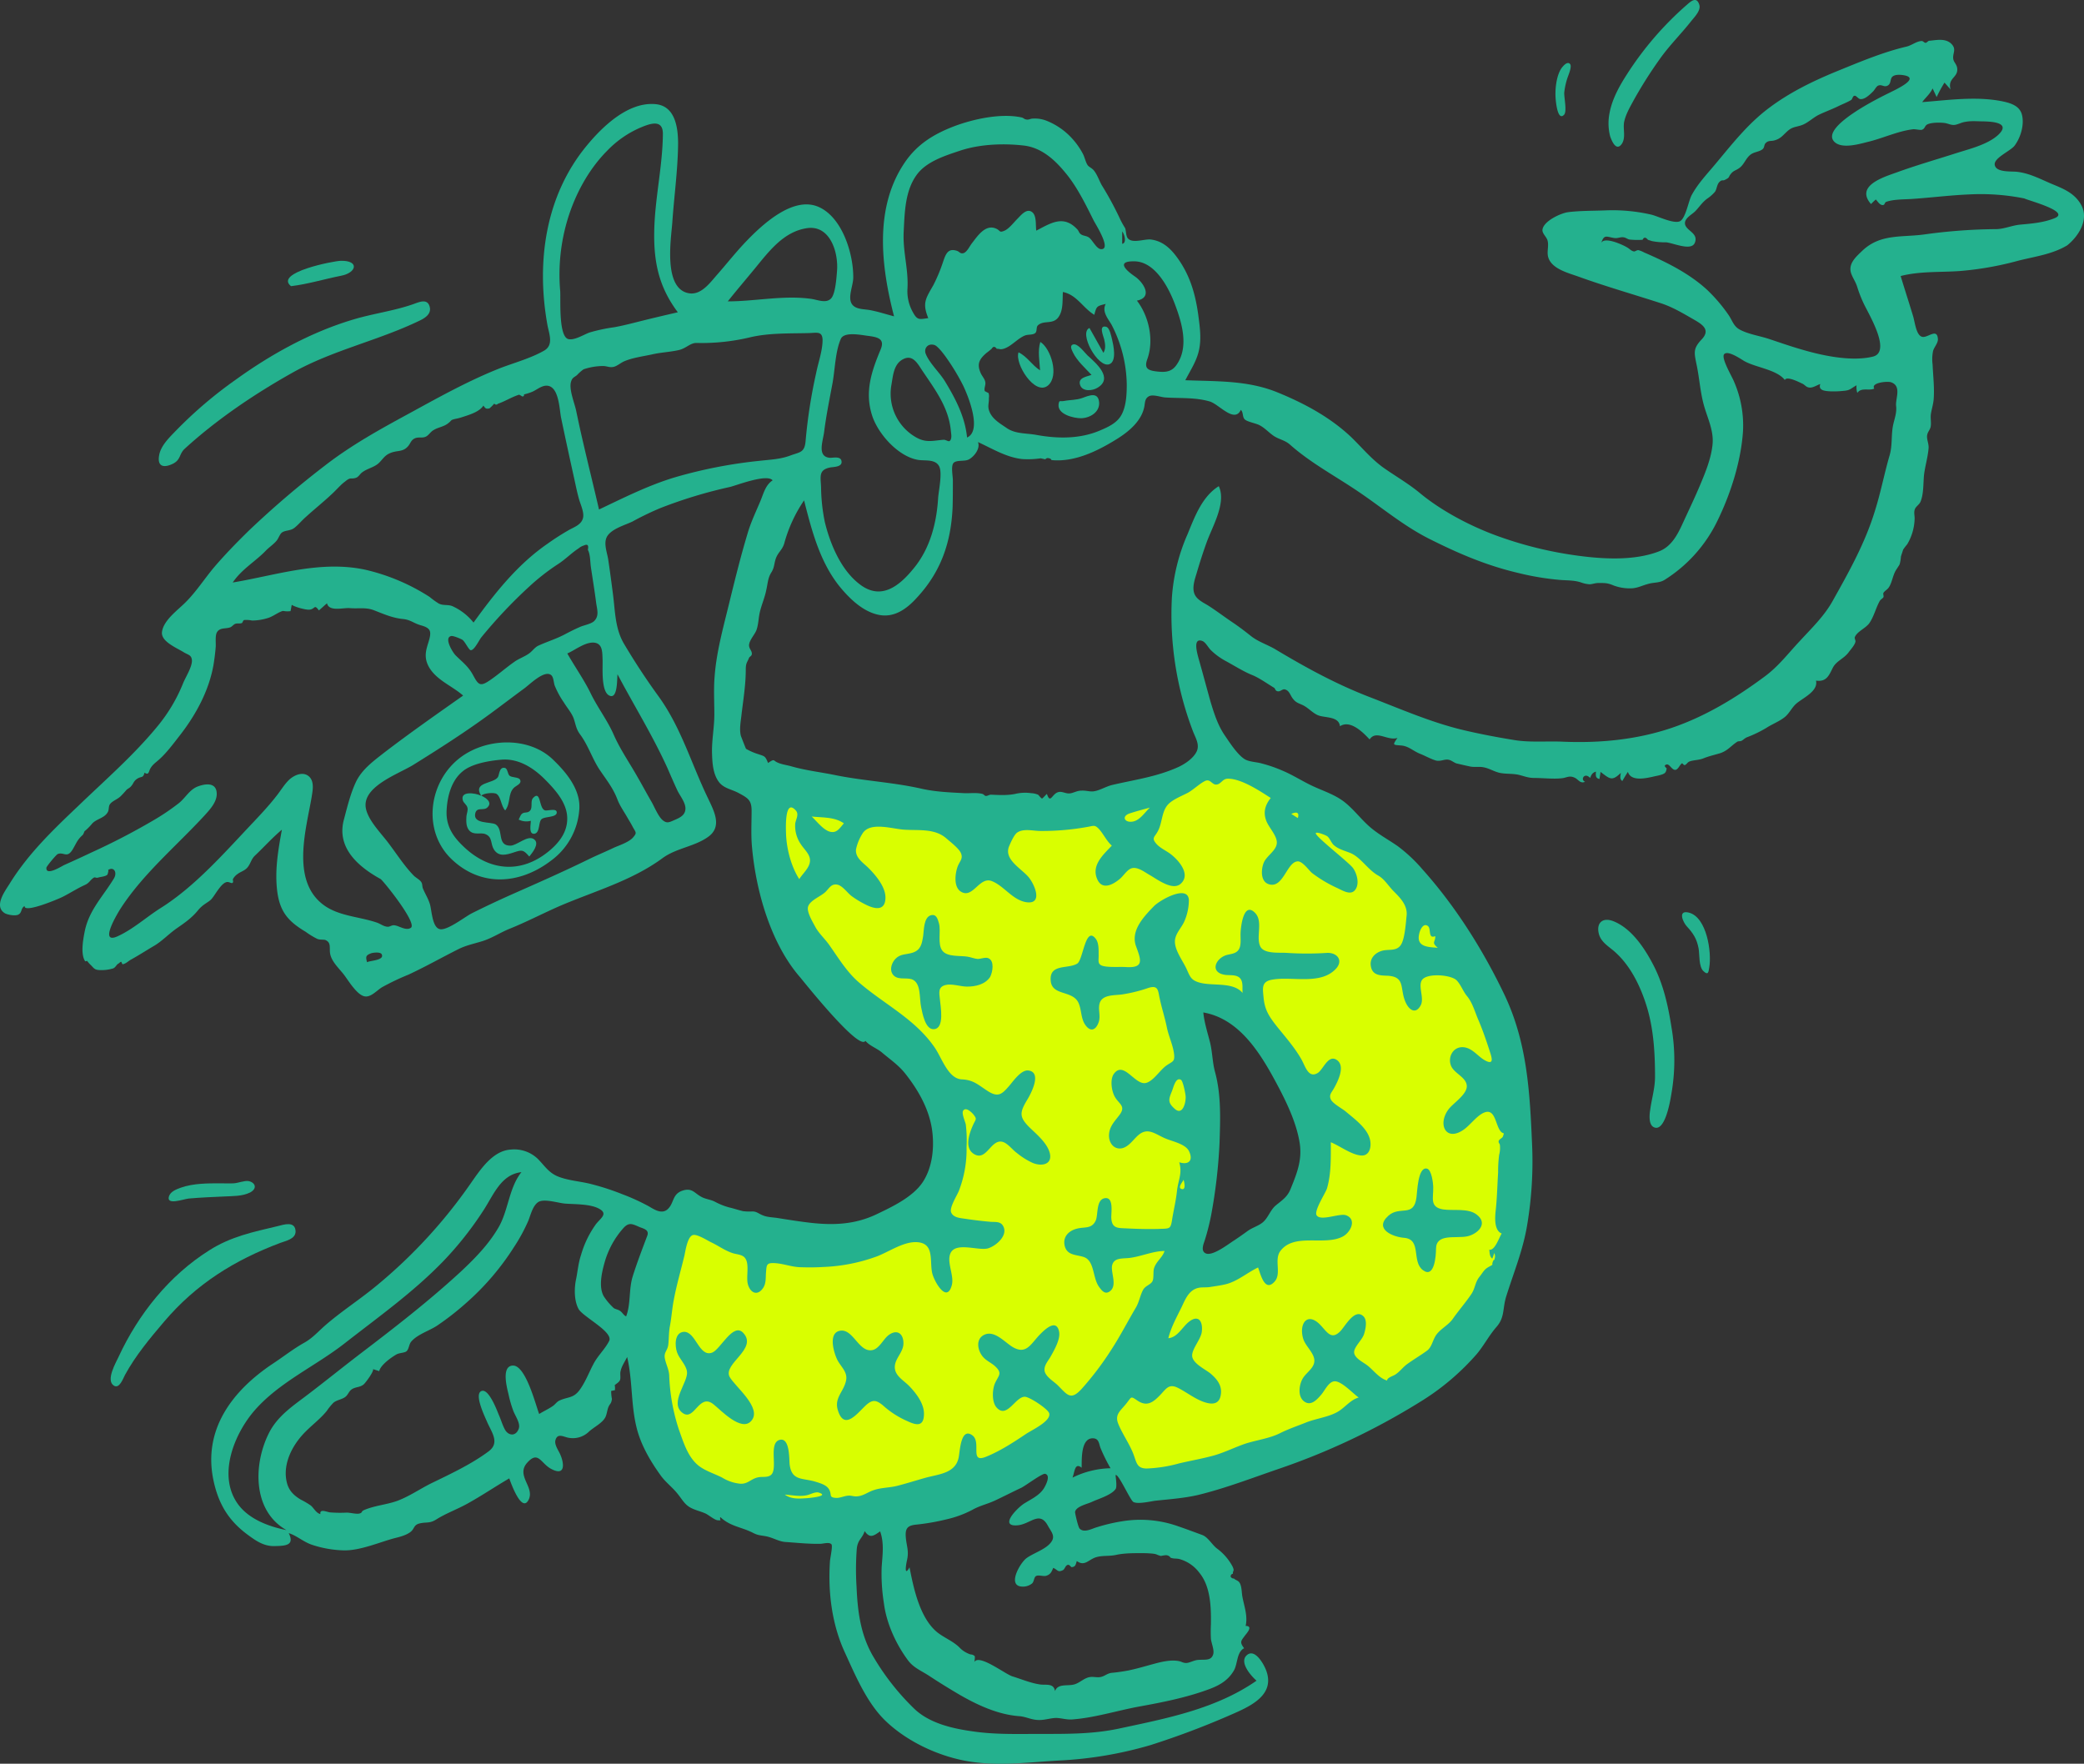 <svg id="Layer_1" data-name="Layer 1" xmlns="http://www.w3.org/2000/svg" viewBox="0 0 822.134 695.751"><rect x="0" y="0" width="822.134" height="695.751" fill="#333333" stroke="none"/><title>1</title><g id="Character_dancing" data-name="Character/dancing"><path id="Accent" d="M520.405,461.087c-1.6,23.6-33.6,35.8-53,40.9,3.9-23.1,8.9-47.1,5.8-70.6-1-7.7-2.4-15.4-3.8-23.1-.5-2.8-1.1-5.7-1.7-8.5-.1-.7-1.3-3.7-.9-4.4.6-1.2,6.1-1,7.5-1a26.012,26.012,0,0,1,10.3,2.5c6.9,3,12.6,8.1,17.4,13.8,11.1,13.5,19.6,32.6,18.4,50.4m-37.1-160.2c-18.6,11-40.9,16.9-62.1,19.8-32.3,4.4-65.2-.7-96.8-7.7-7.7-1.7-15.5-3.6-23.1-5.7a109.39,109.39,0,0,0,18.2,62.3c10.2,15.4,23.4,28.3,35,42.6,10.8,13.3,19.5,28.3,19.9,45.8.2,7.3-.4,14-6.6,18.8s-14.5,6.5-22,7.6c-18.9,2.7-38.6,1.3-57.4-1.7-3.6-.6-7.3-1.2-10.9-2.1-4.1-.9-5.5-2-8.9,1-7.4,6.6-10.7,16.5-12.4,26a139.116,139.116,0,0,0,2.4,56c4.3,16.9,24.8,26.2,40,30.3,45.7,12.3,96.2-4.7,131.3-34.9.8-.7,1.5-1.3,2.3-2a170.8,170.8,0,0,0,8.2,15.2,67.462,67.462,0,0,0,6.9,9.9,12.94,12.94,0,0,0,3.3,3.3c2.4,1.3,4.8.4,7.6-.1,20-3.5,40-8,59-15.3,28.9-10.9,54.9-29,68.6-57.5,6.9-14.4,10.5-30.2,12.3-46,2-18.2,2.4-36.7-2.7-54.4-9.4-32.4-33.2-58.7-59.4-79-16.1-12.5-33.9-23.9-52.7-32.2" fill="#d9ff00" fill-rule="evenodd"/><g id="Ink" fill="#24b18e"><path id="ink-2" data-name="ink" d="M810.505,86.087c-4.2,1.7-8.8,2.1-13.3,2.5-3.5.3-6.3,1.7-9.6,1.8a215.3,215.3,0,0,0-27.8,2c-9.3,1.4-17.8-.4-25.1,6.5-2.6,2.5-5.9,5.3-4.3,9.3.7,1.8,1.7,3.1,2.3,5.1a49.74,49.74,0,0,0,2.5,6.4c1.9,4.1,11.2,19.2,3.6,21-8.2,2-19.4-.3-27.3-2.6-4.6-1.3-9.2-2.9-13.7-4.4-3.6-1.2-8.4-1.9-11.7-3.8-2.2-1.3-2.7-3.4-4.1-5.5a63.023,63.023,0,0,0-8.6-10.1c-7.1-6.5-16-10.9-24.8-14.7a10.2,10.2,0,0,0-2.2-.9c-.7-.1-1.4.6-1.8.5-1.2-.2-1.6-1-2.9-1.7-1.7-1-8.7-4.2-10-1.7,1.1-3.4,2-2.4,5.1-1.9,1.4.2,2.3-.4,3.5-.3,1.1.1,1.6.7,2.5.9a29.716,29.716,0,0,0,5.2.1q.75-1.65,2.1,0c.5.2,1,.3,1.5.5a25.944,25.944,0,0,0,5.6.5c2.8.2,10,3.6,11.4.2,1.5-3.7-3-4.6-3.8-7.1-.7-2.5,2.7-4,4.1-5.5,1.6-1.7,2.5-3.2,4.4-4.7a15.274,15.274,0,0,0,3.3-2.9c.7-1.1.7-2.8,1.7-3.8,1.1-1.1,1.3-.3,2.3-.9,2-1,1.1-1,2.3-2.4,1-1.2,1.8-1.2,3.1-2.1,2-1.3,2.7-4,4.6-5.4,1.4-1.1,3.6-1.1,4.8-2.2.7-.6.5-1.7,1.1-2.3,1.2-1.2,2-.7,3.5-1.1,2.5-.7,3.3-2,5.2-3.7,1.7-1.5,2.8-1.5,4.9-2.1,2.9-.8,4.8-3,7.4-4.3,2.5-1.2,5-2.1,7.5-3.3,1.8-.9,3.5-1.5,5.2-2.5.6-.3.6-1.5,1.3-1.7.8-.2,1.5,1.2,2.4,1.3,1.8.2,3.9-1.9,5.1-3.1.5-.5,1.2-1.9,1.9-2.2,1.4-.6,2.2.6,3.5.1,1.8-.7,1.1-2.6,2.1-3.6.9-.9,2.9-.9,4.6-.6,6.8,1.2-3.8,5.9-5.7,6.9-3.3,1.6-27.5,13.4-21.8,19.3,3,3.1,10.3.8,13.6,0,5.7-1.4,11.6-4.2,17.5-4.9.7-.1,2.9.4,3.5.2,1.3-.5,1-1.5,2.1-2.1,1.6-.8,4.9-.8,6.6-.6,1.3.1,2.7.9,4,.8,1.4-.1,2.8-1,4.3-1.2,2.5-.5,5-.2,7.5-.2,3.6.1,10.7.6,5.5,5.4-4.2,3.8-11.4,5.5-16.7,7.2-7.8,2.5-15.5,4.7-23.2,7.5-5.3,1.9-16.5,5.3-10.2,12.5.6-.6,1.2-1.2,1.9-1.8.7.7,1.5,2.2,2.7,2.2,1,0,.6-1,1.5-1.3,2.9-1,6.9-.9,9.9-1.1,7.6-.5,15.3-1.5,22.9-1.8a87.093,87.093,0,0,1,21.6,1.6c1.5.8,18.5,5.2,11.9,7.8Zm-62.5,74c.4,3.2-1,5.8-1.4,8.9-.5,3.7-.1,7.1-1.2,10.8-2.1,7.2-3.5,14.7-5.8,21.9-3.9,12.7-10.2,23.9-16.7,35.5-3.3,5.9-8.3,10.7-12.9,15.7-4.7,5-8.4,10-14,14.1-11.2,8.3-23.2,15.6-36.4,20.1-13.8,4.7-28.4,6.1-42.9,5.5-6.5-.3-13.3.4-19.6-.7-6.8-1.1-14.1-2.5-20.7-4.1-12.2-3-23.9-8.1-35.8-12.7-13.3-5.1-25.2-11.6-37.4-18.9-3.2-1.9-6.6-2.9-9.6-5.2-2.5-2-5-3.9-7.7-5.7-3.1-2.1-6-4.3-9.1-6.3-1.9-1.2-4.5-2.3-5.5-4.5-1.3-2.9.3-6.6,1.1-9.5,1.1-3.7,2.3-7.4,3.6-11,2.2-6.2,7.9-15.6,4.8-22.2-6.6,4.1-9.5,12.1-12.3,18.9a74.657,74.657,0,0,0-6.2,25.1,128.973,128.973,0,0,0,8.4,52.9c1,2.5,2.6,5.1,1.4,7.7-1.3,2.8-4.8,5.1-7.5,6.3-8.5,3.8-17.1,4.9-26,7-2.4.6-5.1,2.3-7.4,2.5-1.5.1-2.8-.4-4.6-.3-1.8,0-3.2,1-4.7,1.1-1.4.1-2.6-.7-3.9-.6-3,.2-3.5,5.2-5,.8-.3.2-1.7,1.8-1.9,1.8-.4,0-1.2-1.2-1.6-1.5a8.165,8.165,0,0,0-2.7-.6,16.736,16.736,0,0,0-5.9.2c-3.5.8-7,.5-10,.4-.7,0-1.2.5-2,.5-.4,0-.9-.7-1.3-.8-2.4-.6-4.8-.2-7.2-.3-5.7-.3-11.1-.5-16.6-1.7-11.3-2.6-22.8-3.1-34.2-5.4-5.8-1.2-11.4-1.8-17.1-3.4-2-.6-4.1-.8-5.8-1.6-1.7-.7-1-1.7-3.7.2-1.2-2.9-1.3-2.6-4.2-3.6a22.869,22.869,0,0,1-4.5-2c-.1-.1-1.8-4.5-2-5-.7-2.6-.1-5.6.2-8.3.7-6,1.7-11.9,1.7-17.9,0-2.7.5-2.7,1.3-4.7.3-.6,1-.6,1.1-1.5.1-1.3-1.2-2.1-1.1-3.6.2-2,2.2-4,2.9-5.8.8-2.2.8-4.6,1.3-6.9.7-3.1,2-5.9,2.6-9,.6-2.6.6-4.7,2-6.9s1-4,2.1-6.3c1-2,2.3-2.8,3-5.2a56.436,56.436,0,0,1,7.8-16.9c3.2,12.6,6.6,25.7,15.4,35.6,3.6,4.1,8.3,8.3,13.8,9.5,6.2,1.4,11.2-2.2,15.2-6.6,9.6-10.3,13.6-21.9,14.2-35.9.1-3.5.1-7,.1-10.5,0-1.6-.8-5.5.2-6.8,1.2-1.4,4.5-.5,6.2-1.5,2.1-1.2,4.5-4.3,3.5-6.8,5.7,2.6,11.1,6,17.4,6.7a35.8,35.8,0,0,0,7.4-.3c-.1,0,1.7.4,1.8.4a1.137,1.137,0,0,1,1.4-.4,1.087,1.087,0,0,1,1,.7c9,.9,18.1-3.5,25.8-8.3,4.5-2.8,9.4-6.8,10.7-12.2.5-1.9.1-3.7,2-4.7,1.6-.8,4.7.4,6.4.5,6,.4,11.8-.1,17.6,1.6,3.6,1.1,9.7,8.7,12.2,3.3,1.1,1,.5,2.8,1.6,3.8,1,.9,4.3,1.5,5.7,2.2,2.1,1.1,3.4,2.6,5.3,4,2.3,1.7,4.7,1.8,6.9,3.8,7.7,6.8,16.7,11.7,25.3,17.4,10.2,6.7,19.2,14.6,30.2,20,11.2,5.6,22,10.2,34.3,13.1a106.427,106.427,0,0,0,16.9,2.8c2.7.2,5.2.1,7.8.9a12.345,12.345,0,0,0,3.6.8c.9,0,2.2-.5,3.3-.5,2.3,0,3.4-.1,5.5.7a17.721,17.721,0,0,0,6.9,1.4c3,.1,4.8-1.1,7.6-1.8,2.2-.6,4.2-.3,6.2-1.5a56.5,56.5,0,0,0,20.7-22.9c5.3-10.7,9.5-23.7,10.3-35.7a43.35,43.35,0,0,0-3.6-19.8c-.7-1.8-5.2-9.3-3.8-10.7,1.5-1.6,6.6,2,8,2.8,4.5,2.5,12.7,3.3,15.9,7.4.8-1.6,5.3.7,6.8,1.4,1.2.5,1.5,1.5,3,1.6,1.4.1,2.9-1,4.2-1.4-1,2.7,2.2,2.8,4.4,2.9a35.416,35.416,0,0,0,4.7-.2c2.7-.2,2.7-.8,5.2-2.2a7.687,7.687,0,0,0,.3,3c1.6-2.3,4.6-.7,6.7-1.7-1.5-2.3,5-3,6.6-2.5,4.3,1.5,1.7,6.4,2,9.3Zm-302.1,160.7c2.5-.8,5.1-1.5,7.7-2.2-1.9,1.8-3.9,5-6.7,5.5-3.3.6-4.7-2.2-1-3.3Zm-125.7,1.3c4.3.5,9,.1,12.7,2.7-1.8,2.1-3,4.3-6.1,3.1-2.5-1.1-4.6-3.9-6.6-5.8Zm143.2,115.3c-2.8-2.5-2.4-3.7-1.1-6.9.6-1.4,1.5-5.8,3.6-4.5.8.5,1.7,5.2,1.8,6.2.3,2.2-1,8.2-4.3,5.2Zm15.9-14.6c-1-3.7-1-7.6-1.9-11.4-1-4-2.3-7.9-2.7-12,14.9,2.6,23.3,17.4,29.8,29.7,3.4,6.5,6.8,13.8,8.1,21.1,1.3,7.1-.9,12.5-3.5,18.9-1.3,3.2-3.4,4.4-5.9,6.5-2.2,1.9-3,5.1-5.3,6.8-1.7,1.3-3.9,1.9-5.7,3.2s-3.5,2.5-5.3,3.7c-2.1,1.3-8.3,6.2-11.1,5.2-2.1-.8-1.2-3.3-.6-5a89.655,89.655,0,0,0,2.6-10.2,207.553,207.553,0,0,0,3.3-28.4c.3-9.4.7-19-1.8-28.1Zm-12.4,42.6c.2.5,1.2,4.4-.9,3.6-1.5-.6.7-2.9.9-3.6Zm8.7-157.4c1.8-.7,2.5,1.4,4,1.5,2,.1,2.5-2.2,4.6-2.3,5.3-.2,12.9,4.9,17.1,7.6-2.1,2.6-3,5.4-1.9,8.6.9,2.9,4.4,6.1,4.3,9.1s-3.9,5-5.1,7.7c-1.1,2.5-1.5,7.5,1.9,8.6,5.8,1.9,7.1-8.9,11.5-9,1.9,0,4.3,3.5,5.6,4.6a51.8,51.8,0,0,0,9.9,5.9c2.4,1.1,5.7,3.3,7.4.3,1.4-2.4.3-6.1-1.1-8.1-1.6-2.3-15.6-13-14.7-13.9.5-.5,4,.9,4.5,1.3,1.1.9,1.5,2.5,2.6,3.5,1.7,1.5,3.9,2.1,6,2.9,4.4,1.5,7.2,6.7,11.5,9.1,2.5,1.4,4,4.1,6.1,6.2,2.7,2.7,5.5,5.6,5.1,9.6-.3,2.8-.7,9.3-2.3,11.6-1.7,2.5-4.6,1.6-7.1,2.2-2.9.7-5.3,3-4.7,6.2.6,3.4,3.3,3.6,6.1,3.7,8,.2,5,5.3,7.8,10.9,1.5,3,4,4.2,5.8.7,1.4-2.8-1.1-7.3.4-9.8,1.8-3,11.7-2.2,13.8.1,1.6,1.7,2.4,4.1,3.9,6,2.4,2.8,3.3,6.7,4.8,10,1.5,3.6,2.8,7.3,4,11,.8,2.6,2.6,6.8-1.6,4.5-2.9-1.6-5.1-5.1-8.8-5.2s-5.8,3.7-4.7,7c1,3.2,5.8,4.6,6.3,7.9.6,3.6-5.5,7.2-7.3,9.8-4.3,6-.7,12.8,6.3,7.7,2.5-1.8,5.1-5.5,7.9-6.6,4.4-1.8,4.4,4.9,6.5,7.4,1.1,1.3,1.6,0,.9,2-.2.7-1.5,1-1.7,1.9-.1.7.5,1,.5,1.5a10.617,10.617,0,0,1-.3,3.9,52.222,52.222,0,0,0-.4,6.9c-.3,4.9-.4,9.6-.9,14.5-.3,2.7-.9,8.3,2.3,9.6-1.1,1.8-2.7,6.8-4.9,6.4.2,1.2.1,2.7,1.2,3.5.3-.7.5-1.4.8-2.2.6,1.6.1,1.8,0,3,0-1.4-1.3,1.9-.6,1.5-.6.5-1.4.8-2.3,1.4-1.3.9-1.9,2.2-2.9,3.4-1.8,2.2-1.7,4.5-3.2,6.8-2.2,3.3-5.1,6.6-7.4,9.9-1.9,2.7-5.5,4.2-7,7.1-1,1.8-1.4,4-3,5.3-2.4,1.8-5.5,3.6-8.1,5.5-1.6,1.2-2.8,2.9-4.5,4-.8.6-3.3,1.2-3.3,2.4-3.1-.9-5.3-4-7.7-5.9-1.6-1.3-5.5-3-5.3-5.5.2-2.1,3.2-4.7,3.9-6.9.6-1.9,1.4-5.4-.2-7-3.4-3.4-7.2,3.8-9.1,5.8-3.8,3.9-5.4,0-8.4-2.9-4.9-4.6-8,.2-6.3,5.9.9,2.9,4.2,5.5,4.4,8.4.2,3.2-3.3,4.9-4.7,7.5-1.3,2.4-1.9,6.7.5,8.7,2.7,2.2,5.1-.4,6.9-2.5,1.4-1.6,2.9-5.1,5.2-5.3,2.8-.2,7.4,4.9,9.6,6.4-3.2.9-5.2,3.7-7.9,5.4-3.5,2.2-8.5,2.8-12.5,4.3-3.7,1.5-7.1,2.6-10.7,4.4-4.2,2.1-9.4,2.7-13.9,4.2-4,1.4-7.8,3.3-11.9,4.5-4.6,1.3-9.4,2.1-14,3.2a55.1,55.1,0,0,1-12.7,2c-4.1,0-4-2.5-5.4-6-1.6-4-4.2-7.6-5.8-11.5-1.6-3.8.8-5.2,3.1-8.1,2.2-2.7,1.6-3.1,4.4-1.2,3.7,2.5,6.1.8,8.9-2.1,2.5-2.6,3.5-4.7,7.1-2.9s7.1,4.7,11,5.8c3.1.9,5.4.3,5.9-3.1.6-3.6-1.5-6.2-4.1-8.4-2-1.6-6.3-3.6-7.1-6.3-.8-2.8,3.3-6.9,3.7-10.1.5-4-1.2-6.9-4.9-4.1-2.7,2-4.6,6.3-8.3,6.6,1.1-4.4,3.3-8.3,5.3-12.4,1.6-3.4,3.1-7.2,7.5-7.6,1.4-.1,2.4,0,3.7-.2,1.8-.3,4.2-.6,6.2-1.1,4.5-1.1,8.5-4.6,12.7-6.6,1,2.6,2.6,9.9,6.5,5.6,2.9-3.2-.3-8.6,2.3-12.1,5.5-7.3,17.4-1.9,24.6-5.7,3.1-1.6,5.7-6.8,1.3-8.4-2.6-.9-10,2.5-11.6,0-1.1-1.8,3.5-8.7,4.1-10.6,1.7-5.9,1.5-12.1,1.5-18.2,3.5,1.4,7.9,4.8,11.7,5.2,3.9.5,4.6-4.1,3.5-7.1-1.4-4.1-6.1-7.5-9.3-10.2-1.4-1.2-5.1-3.1-5.9-4.8-.8-1.8.3-2.7,1.2-4.3,1.4-2.5,4.8-8.9,1.1-11.3-3.4-2.2-5.3,3.9-7.5,5.2-3.7,2.2-4.9-2.8-6.4-5.4-2.6-4.6-6.3-8.8-9.6-12.9-3-3.8-4.8-6.4-5.3-11.2-.3-3.7-1.1-6.5,3.2-7.3,7.7-1.5,18.9,2.2,25.1-4.1,3.3-3.3.9-6.6-3.2-6.5a122.033,122.033,0,0,1-16,0c-2.9-.2-8.9.5-10.4-2.5-1.9-3.8,1.3-10-2.2-13.4-4.4-4.3-5.5,5.4-5.6,8.1-.1,2,.4,4.9-.8,6.6-1.1,1.6-3.2,1.6-4.9,2.1-4.2,1.4-6.4,6.6-.8,7.7,1.9.4,4.5-.2,6.1,1.2,1.6,1.5,1,4.1,1.2,6-3.9-4.6-12.1-2.5-17.4-4.2-2.8-.9-3.3-2.1-4.5-4.8-1.4-3.3-4.7-7.4-4.8-11.1-.1-3.1,2.5-5.4,3.7-8.1a20.931,20.931,0,0,0,1.8-8.5c-.4-6.2-11.5.1-13.8,2.5-4.2,4.3-9.3,9.8-7,15.9,2,5.4,3.1,8.5-3.9,8.1-2.6-.2-7.9.3-9.9-.7-1.5-.8-.9-2.2-1-4.3,0-1.8.1-4.5-1.1-6.1-4.1-5.5-5,8.2-7.3,9.7-3.6,2.3-11.1-.1-10.5,6.8.5,6.1,8.7,3.6,11,8.8,1.1,2.5.9,5.4,2.2,7.9,2,3.5,4.4,3.3,5.7-.3.9-2.5-.3-5.1.4-7.5,1-3.5,5.8-3.1,8.8-3.5a58.438,58.438,0,0,0,10.2-2.5c4.2-1.4,4,.9,4.7,4.1.8,3.8,2,7.4,2.8,11.3.7,3.6,2.6,7.4,2.9,11,.2,2.7-.7,2.5-3,4.1-2.5,1.7-5.2,6.2-8.1,6.9-4.3,1.1-8.7-8.8-12.6-3.7-1.7,2.2-1,6.8.2,9,1.6,3,4.5,3.7,2.1,7.1-1.8,2.5-4.1,4.5-4.3,8-.2,3.2,2,6.2,5.4,5.3,2.7-.8,4.3-3.6,6.4-5.3,3.6-2.9,6.5-.2,10.2,1.4,2.9,1.3,8.2,2.2,9.6,5.2,1.8,3.9-.5,5.4-3.9,4.3,1.3,4.4-.4,6.9-.9,11.4-.4,3.7-1.2,7-1.8,10.5-.7,4.7-.8,4.2-5.6,4.4-4.1.1-8.1,0-12.2-.2-3.6-.2-6.1.2-6.3-4.2-.1-1.9,1.1-8.5-2.7-7.7-3.4.7-2.4,6.7-3.5,8.9-1.6,3.3-4.4,2.3-7.4,3.1-3.1.8-5.6,3.1-4.8,6.7.9,3.8,4.3,3.5,7.3,4.4,4.6,1.3,3.6,8.2,6.3,11.9,1.1,1.5,2.3,3,4.1,1.8,3.4-2.3.2-7.8,1.1-10.6.9-2.9,4.1-2.3,7.1-2.7,4.4-.6,9.1-2.7,13.5-2.7-.8,2.6-3.2,4-4.1,6.7-.5,1.4,0,4.1-.7,5.3-.7,1.3-2.8,1.7-3.7,3.4-1.2,2.3-1.5,4.8-2.9,7.1-3.2,5.4-6,10.9-9.5,16.3a120.476,120.476,0,0,1-11.8,15.6c-4.3,4.7-5.6,2.4-9.4-1.4-1.5-1.5-4.7-3.3-5.2-5.6-.4-2.3,1.5-4.1,2.5-6,1.4-2.5,3.8-6.7,3.2-9.6-1.1-5.5-6.1-.4-8,1.6-3.3,3.6-5.1,7.4-10.1,4.6-3.2-1.8-7.2-6.8-11.3-5-3.8,1.7-2.7,6.6-.4,9,1.3,1.4,3.2,2.2,4.6,3.5,3,2.8,1.3,3.6-.1,6.7-1.1,2.6-1.3,7.6.8,9.7,4,4.2,7.2-4.3,10.9-4.4,1.8-.1,9.2,4.8,9.7,6.5.9,3.1-7,6.7-9.2,8.2-4.9,3.3-10.3,6.8-15.8,9-6.5,2.6-1.7-5.6-5.2-8.4-4.7-3.6-5,6.2-5.5,8.6-1.3,6.5-8.1,6.6-13.6,8.2-3.5,1-7,2.1-10.5,3-3,.8-6.4.7-9.3,1.7-2.6.8-4.3,2.5-7.2,2.5-.9,0-1.7-.3-2.6-.3-1.8,0-3.5,1-5.2.9-2.9-.2-1.6-1.1-2.6-3.1-.9-1.9-3.3-2.6-5.2-3.2-5.3-1.7-9.7-.2-10.5-7-.2-2.1.1-10.6-3.9-9.6-4.6,1.2-.6,11.3-3.4,13.8-1.4,1.2-3.5.6-5.2,1-2.8.6-4,2.7-7,2.5a16.663,16.663,0,0,1-7.1-2.4c-3.3-1.7-7.3-2.8-10-5.3-3.8-3.5-5.4-9-7.1-13.7a76.868,76.868,0,0,1-3.8-21.2c-.1-2.5-1.2-4.3-1.7-6.7-.5-2.5.9-3,1.3-5.3.3-2.3.2-4.7.6-7.2.7-3.5.9-7.1,1.6-10.7,1.1-5.9,2.8-11.7,4.2-17.5.4-1.8,1.2-7.6,3.4-8.1,1.6-.4,5.4,2,7,2.8,3,1.4,5.6,3.4,8.8,4.4,1.7.5,3.8.5,4.8,2,1.7,2.4.3,7.2,1,10.1.9,3.5,3.8,5,6.1,1.5,1.2-1.9.9-4.1,1.1-6.2.2-3,.3-3.7,3.6-3.5s6.5,1.5,9.9,1.6c3.1.1,6.1.1,9.2-.1a68.832,68.832,0,0,0,21.1-4.2c4.7-1.8,10.2-5.7,15.4-5.6,7.3.2,5.3,7,6.3,12,.6,3.1,5.8,12.6,7.8,4.9,1-3.8-2.3-9.3-.4-12.8,2.3-4.1,10.7-.7,14.5-1.6,3.1-.8,8.3-5.1,6.1-8.9-1-1.8-3-1.5-4.8-1.6-3.4-.3-6.8-.7-10.1-1.2-1.9-.3-4.8-.4-5.6-2.6-.7-1.9,2.4-6.7,3.1-8.5a45.178,45.178,0,0,0,3-17.2,52.99,52.99,0,0,0-.3-8.9c-.2-1.1-1.8-4.5-1-5.5,1-1.4,3,.4,3.9,1.4,1.6,2,1.1,1.9.1,4-1.4,3.1-4,9.5.5,11.9,4.7,2.5,6.4-5.9,10.8-5,2.1.4,4.1,3.2,5.8,4.4a28.556,28.556,0,0,0,6.4,4c3.8,1.5,8,.4,6.5-4.4-1.2-3.7-5-6.9-7.7-9.5-4.3-4.2-4.1-6-1.1-11,1.3-2.1,6.1-10.9.5-11.6-2.9-.4-6.1,4.4-7.7,6.2-2.7,3.1-4.2,4.5-8.2,2-3.9-2.5-5.7-4.5-10.4-4.7-5.4-.3-7.8-8.4-10.7-12.6-7.8-11.3-19.7-16.9-29.8-25.6-4.9-4.2-8.2-9.8-11.9-15-1.8-2.5-4.1-4.5-5.5-7.2-.9-1.7-3.4-5.8-2.7-7.8.8-2.5,5.1-4,6.9-5.8,1.5-1.5,2.3-3.3,4.7-2.8,2.1.5,4,3.4,5.7,4.6a38.144,38.144,0,0,0,5.5,3.3c3.4,1.7,7.5,2.6,7.7-2.5.2-4.4-3.8-9.1-6.7-12-2.1-2.1-5.3-4-4.9-7.4a19.144,19.144,0,0,1,2.5-6.1c2.9-4.9,11.7-1.9,16.5-1.6,5.8.4,12.1-.6,16.7,3.5,1.5,1.3,5,4,5.7,5.8.9,2.2-.5,3.1-1.3,5.2-1,2.7-1.7,8,1.2,9.9,4.8,3.1,7.3-6.1,12.3-4.1,4.8,1.9,8.1,7.4,13.5,8.3,7.1,1.1,3.1-7.7.6-10.3-3.2-3.4-9.4-6.8-7.3-11.8.6-1.4,1.9-4.4,3.1-5.3,2.3-1.7,6.1-.8,8.7-.7a100.2,100.2,0,0,0,19.7-1.7c2-.4,2.4-.6,3.8.8,1.9,2,3,4.7,5.2,6.7-3.3,3.5-8.1,7.7-5.8,13.1,1.9,4.6,6.2,2.4,9.1-.1,1.4-1.2,2.8-3.6,4.6-4.1,2.3-.6,5,1.5,6.9,2.6,2.9,1.6,9,6.4,12.3,3.6,4.3-3.7-.8-9.4-3.8-11.7-1.8-1.4-4.2-2.4-5.7-4.1-2-2.3-.8-2.6.4-4.7,2.2-3.8,1.4-8.7,5-11.6,2-1.6,4.8-2.7,7.1-3.9,2.4-1.4,4.8-3.8,6.9-4.7Zm36.4,14.7c-.9-.5-1.7-1.1-2.6-1.6,1.9-.9,3.3-.8,2.6,1.6Zm47.8,46c.3-1.8,1.7-4.9,3.6-3.3,1.2,1.1-.1,5.1,2.8,3.9.1,2.5-1.7,2.3,1,4.6-3.5-.3-8.4-.2-7.4-5.2Zm-136.7,214.2c.9-2.4.9-6.1,3.6-3.9.1-2.9-.5-12,4.7-11.6,2.1.2,2.1,2,2.7,3.7a67.586,67.586,0,0,0,4,8.1,35.328,35.328,0,0,0-15,3.7Zm1.7,32.9c3,2.2,4.5-.4,7.3-1.4,2.6-.9,5.3-.4,8.1-1,3.6-.8,7.7-.7,11.2-.7.9,0,2.6.1,3.5.2,1.6.2,1.4.5,3.1.9a12.5,12.5,0,0,1,1.9-.3,2.166,2.166,0,0,1,1.9,1c1.5.5,2,.2,3.4.5a14.761,14.761,0,0,1,8,5.5c4.4,5.4,4.6,13.6,4.5,20.3a54.188,54.188,0,0,0,0,5.7c.2,1.8,1.4,4.4.9,6.1-.8,2.6-3.1,2-5.9,2.2-1.6.1-3.3,1.1-4.5,1.2-1.3.1-1.8-.4-3-.7-3.3-.7-7.2.3-10.5,1.2s-6.3,1.8-9.7,2.5c-2.2.4-4.2.7-6.4.9-1.8.2-2.6,1.2-4.2,1.6-1.5.4-3-.2-4.6.1-2.1.4-3.6,2-5.5,2.7-2.7,1.1-6.9-.5-8.1,2.8-.5-3.2-3.5-2.3-5.8-2.6-3.7-.5-7.4-2.1-11-3.2-2.9-.9-13.1-8.9-15-5.7,0-.3.4-2.2,0-2.4-1.1-.8-1.1-.3-2.2-.8a10.306,10.306,0,0,1-3.8-2.6c-2.6-2.5-6.1-3.8-8.8-6-6.8-5.7-9.2-17.3-10.8-25.5-2.2,3.9-1.4-1.1-1-2.8.9-3.9-.3-5.8-.5-9.6-.2-3.5,1.3-4.2,4.5-4.5a87.862,87.862,0,0,0,11.4-2,41.775,41.775,0,0,0,10.4-3.8c3-1.7,6.1-2.3,9.2-3.8,3.4-1.6,6.7-3.3,10.1-4.9,1.5-.7,8.3-5.8,9.4-5.5,2.4.6.1,4.8-.6,5.9-1.9,2.8-5,4.1-7.8,5.9-2.5,1.6-10.1,9.2-2.4,8.5,5.1-.5,8.6-5.9,11.9.2,1.2,2.2,2.9,3.9,1.5,6.1-1.9,3.1-7.2,4.6-10,6.7-2.4,1.8-7.3,10.2-2.4,11.1a5.75,5.75,0,0,0,4.7-1.2c.7-.7.7-2.3,1.4-2.8,1-.7,3,.2,4.2-.2,1.7-.6,2-1.5,2.7-3.1,1.8.8,1.8,1.9,3.8.9.7-.3.9-1.6,1.7-2,1-.5,1.4,1,1.9.8,1.4-.2,1.4-.9,1.9-2.4Zm-106.4-24.8c-3,.2-6.2.5-8.8-1.4,3.1.2,5.8.9,8.9.2,1.2-.3,3.2-1.4,4.5-1,4.4,1.4-3.4,2.1-4.6,2.2Zm-8.3-261.6c0-1-.9-15.1,3.9-9.6,1.3,1.5-.1,3.5-.3,5.2a12.8,12.8,0,0,0,2.2,8c1.4,2.2,4,4.2,3.6,7-.3,2.5-2.9,4.7-4.2,6.8-3.1-4.8-4.9-11.5-5.2-17.4Zm-10.5-147.6a186.791,186.791,0,0,0-33,6.4c-10.5,3.1-20.4,8.1-30.3,12.8-2-8.7-4.2-17.5-6.2-26.2-1-4.2-1.9-8.4-2.8-12.7-.6-3-3-8.6-2-11.6.5-1.6,1.2-1.6,2.3-2.5a17.885,17.885,0,0,1,2.6-2.3,24.222,24.222,0,0,1,7.9-1.3c1.6.1,2.5.7,4.1.3,1.4-.4,2.6-1.5,3.9-2.1,3.4-1.5,7.6-2,11.2-2.8,3.5-.8,7-.9,10.5-1.7,3-.7,4.5-2.9,7.1-2.8a82.1,82.1,0,0,0,20.9-2.2c7.5-1.8,15.7-1.5,23.4-1.7,3.1-.1,5.2-.8,5.3,2.7,0,4.2-1.7,8.9-2.5,12.9a204.818,204.818,0,0,0-4.2,27c-.4,4.6-2.2,4.3-6,5.7-4,1.5-7.8,1.6-12.2,2.1Zm-58.6,92.8c2.7.4,2.4-7.1,2.6-8.6,6.5,12.3,13.9,24.2,19.7,37,1.3,3,2.6,6,4,9,1,2,3.2,4.7,3.1,7.1s-2,3.4-4.1,4.3c-2.3,1-3.1,1.5-4.7.3-1.9-1.4-3.5-5.6-4.7-7.6-1.8-3.1-3.5-6.3-5.3-9.4-3.2-5.7-7-11.1-9.6-17.1-2.5-5.6-6.2-10.4-8.9-15.9-2.6-5.4-6.3-10.6-9.3-15.9,3-1.3,6.8-4.4,10.3-4.3,3.6.2,3.5,3.6,3.6,6.5.2,2.9-.9,13.9,3.3,14.6Zm8.8,55.7c-1.6,1.9-5.3,3.1-7.6,4.1-3.1,1.5-6.3,2.8-9.4,4.3-10.2,5-20.4,9.5-30.8,14.1q-8.1,3.6-15.9,7.5c-2.7,1.4-8.8,6.2-12,6.3-3.6.1-3.7-7.2-4.5-9.9-.7-2.3-1.9-4.1-2.8-6.3-.3-.9-.1-1.6-.6-2.4-.6-1-2.3-1.8-3.1-2.7-3.6-3.7-6.6-8.4-9.7-12.5-2.8-3.8-7.6-8.5-8.9-13.2-2.6-9.1,12.7-14.2,18.6-17.9,10.3-6.4,20.6-13,30.4-20.2,4.5-3.3,8.8-6.6,13.3-9.9,2.1-1.5,7.9-7.4,10.6-5.3,1,.8,1,2.9,1.4,4.1a34.407,34.407,0,0,0,3.7,6.8c1.2,2,3,4,3.8,6.2.9,2.6.9,4.1,2.6,6.4,3.1,4.2,4.6,9.1,7.4,13.5,2.8,4.2,5.4,7.3,7.2,11.9,1,2.7,2.7,5,4.1,7.5.7,1.2,1.4,2.3,2,3.5,1.3,2.3,1.7,2.3.2,4.1Zm-87.7,35.7c-2,1.4-4.9-1-6.8-1-.8,0-1.6.6-2.2.6-1.7,0-3-1.2-4.6-1.7-7.1-2.4-15.5-2.5-21.5-7.4-12-9.7-6.3-29.2-4.1-41.8.4-2.6,1.2-6.1-.8-8.2-2.3-2.3-5.7-.9-7.8.9-2.1,1.9-3.6,4.6-5.4,6.8-2.8,3.6-5.9,6.9-9,10.2-11.1,11.7-22.8,25.2-36.5,33.8-5.7,3.6-10.9,8.4-17.1,11.2-7.5,3.3.2-9.4,1.6-11.5,8.9-13.5,21.7-24.2,32.6-36,2-2.2,4.9-5.2,5-8.5.1-4.8-4.2-4.4-7.6-3.1-3.2,1.3-4.7,4.4-7.3,6.5a90.073,90.073,0,0,1-10.4,7,265.91,265.91,0,0,1-23.7,12.3c-3.8,1.8-7.5,3.5-11.3,5.2-1,.5-7.2,4.4-6.9,1,0-.5,4-5.3,4.5-5.4,2.4-.9,3.6,1.8,5.8-1.7,1.5-2.5,1.8-3.8,3.9-5.7.4-.3.6-1.1.9-1.7,0,.2,1.6-1.4,1.3-1.1a19.2,19.2,0,0,0,1.4-1.5c1.7-2.2,5-2.3,6.4-4.8.6-1,.2-2.2.9-3.2,1-1.3,3-1.9,4.2-3.1,1-1,1.7-1.8,2.3-2.5.4-.4,1.1-.7,1.6-1.2,1.2-1.2,1.1-2.3,2.8-3.3,1.5-.9,2.2-.1,2.7-2.3,1.8,1.2,1.6-.5,2.4-1.8,1-1.6,2.2-2.3,3.5-3.5,2.9-2.6,5.7-6.4,8.2-9.6,6.2-8,11.3-17.4,13.1-27.5.4-2.4.7-4.8.9-7.3.1-1.3-.3-4.4.5-5.7,1.2-2,3.6-1.2,5.4-2,.6-.3,1.2-1.1,1.8-1.3.8-.3,1.8,0,2.6-.3.3-.1.4-1,.9-1.2a10.872,10.872,0,0,1,3.1.2,21.214,21.214,0,0,0,6.6-1.1c2-.7,3.6-2.1,5.6-2.7a10.073,10.073,0,0,0,3,.1c.2-.8.3-1.7.5-2.5,1.3.9,5.7,2.1,7.1,1.9,2.2-.3,1.7-2.3,3.6.3,1.1-.9,2.1-1.9,3.2-2.8.8,3.4,6.3,1.7,8.9,1.9,3.5.3,6.3-.4,9.5.8,3.9,1.5,7.4,3.1,11.6,3.5,3,.3,4.2,1.7,7.1,2.5,3.9,1.1,4.2,2.4,3,6.4-1,3.2-1.8,5.7-.4,9,2.6,5.9,9.5,8.3,14,12.3-10.5,7.4-20.8,14.6-31,22.4-4.2,3.3-8.8,6.6-11.2,11.5-2.2,4.6-3.5,10-4.8,14.9-3.1,11.2,5.6,18.7,14.5,23.6,1.7,1.5,14.4,17.4,11.9,19.2Zm-17.3,13.6c-.6-2.2-.5-2.7,1.5-3.5.8-.3,3.8-.7,4.3.4,1.1,2.4-4.7,2.4-5.8,3.1Zm88.3-155.9c.7,4.8,1.5,9.5,2.1,14.3.4,2.6,1.2,5-.8,7-1.1,1.1-3.8,1.6-5.3,2.2-2.1.9-4.1,1.9-6,2.9-3.5,1.9-7.2,3-10.7,4.6-1.5.7-2.4,2.2-3.7,3.1-1.8,1.3-4,2-5.8,3.3-3.3,2.3-6.3,5-9.7,7.3-3.8,2.6-4.5,1.8-6.6-2.1-1.9-3.5-4.2-5.1-6.9-7.8-1.1-1.1-4.8-7.1-1.6-7.6.8-.1,3.7,1.1,4.3,1.5,1,.6,2.5,4,3.3,4.1,1.4.1,3.3-4,4.2-5.1a192.161,192.161,0,0,1,19.1-20.2,85.95,85.95,0,0,1,11.2-8.7c2.8-1.8,5.3-4.4,8.1-6.2a5.64,5.64,0,0,1,2-1.1c1.5-.7,2-.1,1.6,1.7,1,1.8.9,4.8,1.2,6.8Zm-128.4-6.3c1.4-1.5,3.2-2.6,4.5-4.2.7-.9,1.2-2.5,2-3.1,1.4-1,3.4-.6,5-1.9s2.9-2.9,4.5-4.3c3.3-3,6.8-5.8,10-8.8,1.9-1.7,3.8-4,5.4-5.1a7.1,7.1,0,0,1,1.4-1c1-.5,1.5,0,2.9-.5,1-.3,1.6-1.5,2.4-2.1,1.8-1.4,4.2-1.9,6-3.2s2.6-3.4,5-4.4c2.9-1.3,5.1-.3,7.2-2.8.9-1,1.1-2.3,2.5-3,1.6-.8,3.1,0,4.6-.8,1.1-.6,1.8-1.9,2.9-2.5,1.9-1.2,4.1-1.3,5.9-2.8,1.5-1.2.7-1.1,2.5-1.6a22.676,22.676,0,0,0,2.5-.6c2.7-.9,7.2-2.1,8.8-4.7.8,1.2,1.1,1.4,2.4,1.1a17.044,17.044,0,0,0,1.9-1.9.842.842,0,0,0,1.4.1c2.9-1,5.5-2.7,8.4-3.6a7.459,7.459,0,0,1,1.2.7c.6,0,.8-.2.7-.8a19.3,19.3,0,0,0,3.4-1.1c2-.9,4.1-2.9,6.5-2.2,3.9,1.2,4.1,9.1,4.7,12.3,1.6,7.7,3.3,15.5,5,23.2.7,3.1,1.3,6.3,2.2,9.4.6,2,2,5,1.5,7.1-.6,2.6-3.2,3.5-5.4,4.7a96.427,96.427,0,0,0-8.6,5.5c-11.9,8.2-20.8,19.5-29.2,31.1a22.421,22.421,0,0,0-8.4-6.5c-1.8-.7-3.5-.1-5.3-1a29.826,29.826,0,0,1-3.6-2.6,80.2,80.2,0,0,0-25.2-10.7c-17.8-3.9-35.2,2.1-52.5,5,3.5-5.2,8.8-8.2,12.9-12.4Zm119.2-130.8c3-9.9,8.2-19.6,15.5-27a40.313,40.313,0,0,1,12.9-9.1c4.2-1.8,9.2-3.6,9.2,2.3-.1,12.7-3.1,25.2-3.4,37.9-.3,12.4,1.7,22.4,9.3,32.5-4.8,1.1-9.5,2.2-14.3,3.4-3.6.9-7.4,1.9-10.8,2.5a65.771,65.771,0,0,0-9.8,2.1c-2.2.8-5.8,3.1-8.2,2.6-4-.8-3.1-15.4-3.3-18.9a75.367,75.367,0,0,1,2.9-28.3Zm74,19.2c5.5-6.7,11.3-14.5,20.6-15.8,9-1.2,12.3,9.6,11.7,16.9-.2,2.5-.6,8.9-2.3,10.8-2,2.2-5.5.5-8,.2-10.8-1.5-22,1-32.8,1,3.5-4.4,7.2-8.7,10.8-13.1Zm44.5,26.7c3.8.5,6.8,1.1,5,5.4-3.6,8.6-6.4,16.8-3.3,26.2,2.4,7.2,10.2,15.9,17.9,17.3,2.7.5,6.8-.4,8.4,2.4,1.5,2.4-.1,9.8-.3,12.5-.6,10.1-3.2,20.2-9.8,28.1-5.8,7.1-13,12.6-21.4,5.9-7.2-5.6-11.4-15.7-13.5-24.3a72.12,72.12,0,0,1-1.5-13.9c-.2-4.2-1-6.8,3.7-7.7,1.3-.2,4.4-.2,4.4-2.1,0-2.6-3.4-1.6-4.7-1.7-5-.5-2.7-6.4-2.2-10.1.8-6.4,2.1-12.8,3.3-19.2,1-5.4,1.1-12.6,3.3-17.6,1.3-3,8.2-1.5,10.7-1.2Zm9.3,19.1c.6-3.5.9-7.9,4.4-9.8,3.8-2.1,5.7,1.3,7.6,4.2,5,7.5,10.5,14.5,11.4,23.9.1,1.1.6,3.3-.5,4.1-.5.3-1.6-.6-2.4-.5-4,.3-6.8,1.3-10.7-.9a19.808,19.808,0,0,1-9.8-21Zm29.8,21c-.8-8.2-4.6-15.4-8.8-22.3-2.1-3.4-6.1-7.1-7.5-10.7-.8-1.9.6-4.3,3.4-3.5,1.4.4,4.1,4.1,5,5.4a85.824,85.824,0,0,1,6.3,10.5c1.9,3.9,7.7,17.9,1.6,20.6Zm-25-81.2c.4-7.7.5-16.5,5.5-22.9,3.9-4.9,10.9-7.1,16.6-9,7.7-2.6,17-3,25-2.1,7.1.7,12.5,5.6,16.8,10.9,4.5,5.4,7.9,12.4,11,18.6.8,1.6,7.3,11.7,2.9,11.4-1.7-.1-3.3-3.5-4.6-4.5-1-.8-2.3-.7-3.2-1.3-1-.7-.8-1.3-1.6-2.1-5.4-5.7-10.3-2.4-16.1.6-.3-2,.2-5.7-1.5-7.2-2.2-1.9-4.5,1.1-6,2.6-1.4,1.4-3.2,3.8-5,4.6-2.3,1-1.5-.1-3.6-.9-4.1-1.6-7.2,3.2-9.3,5.9-.8,1-2,3.6-3.4,3.9-1.3.3-1.5-.7-2.7-1-3.3-1-4.2,1.3-5.2,4.2a64.214,64.214,0,0,1-3.9,9.4c-3.1,5.4-4.4,7.1-2,13-3.5.5-4.3.9-6-2.2a16.832,16.832,0,0,1-2.2-9.6c.4-7.7-1.9-14.4-1.5-22.3Zm82,36.7a52.623,52.623,0,0,1,6,23.6c0,3.8-.2,8.4-2,11.8-1.7,3.3-5.2,4.9-8.5,6.3-7.9,3.4-16.7,3.3-25,1.8-4.3-.8-8.5-.3-12.1-2.9-2.8-1.9-6.1-3.8-6.9-7.4-.3-1.5.2-2.7.1-4.2a4.441,4.441,0,0,0-.1-2c-.5-.3-1-.5-1.5-.8-.4-1.1.4-2.3.2-3.5-.2-1.4-1.4-2.5-1.9-3.8-1.5-3.5-.4-5.4,2.4-7.8.7-.5,1.3-1,2-1.6.6-1,1.3-1,2,0,1.3,0,1.3.4,2.7,0,3.1-.9,5.6-4.2,8.6-5.3,1.2-.4,2.9-.1,3.9-.9.8-.7.3-2.3,1-3,2.4-2.3,6.1-.1,8.3-3.5,1.8-2.7,1.4-6.6,1.6-9.7,5.5,1.1,7.9,6.3,12.4,9,.9-3.5,1-3.4,4.5-4.3-1.6,3,.9,5.8,2.3,8.2Zm4.2-36.8c1,1.3,1.8,4.6,0,4.9Zm4.7,11.8c8.4,0,13.8,10.7,16.2,17.2,2.7,7.2,5.5,16.7.5,23.7-1.9,2.7-4.3,2.9-7.3,2.6-3.7-.4-5.6-1-4.2-4.9,2.7-7.4.7-16.9-4.1-23.1,6.6-1.3,2.4-7.4-.9-9.6-3.9-2.7-7-6-.2-5.9Zm-192.1,384.5c-2,5.3-4,10.5-5.7,15.9-1.6,5.1-.7,10.9-2.6,15.8-1.2-.6-1.5-1.7-2.6-2.3-.6-.4-1.8-.6-2.3-1a24.383,24.383,0,0,1-3.9-4.6c-2.2-3.8-.7-9.9.4-13.7a34.357,34.357,0,0,1,7.2-13.1c2.3-2.6,3.6-1.8,6.6-.5,1.9.7,3.8,1.2,2.9,3.5Zm-15,41.4c-1.6,3.2-4.5,5.8-6.2,9.1-1.8,3.4-3.2,7.2-5.5,10.3-2.4,3.2-4.5,2.6-7.7,4-1.2.5-1.7,1.4-2.6,2.1-1.8,1.3-3.7,2.1-5.6,3.3-1.3-3.2-5.3-19.5-10.5-19.1-4.5.3-2.2,8.8-1.6,11.3a45.354,45.354,0,0,0,1.8,6.3c.7,2.1,3.1,5.2,2.2,7.4-1.1,2.9-3.8,2.7-5.2.6-1.1-1.8-1.7-4.1-2.6-6.1-.7-1.7-4.1-10.9-7-9.4-2.8,1.4,1.6,10.3,2.3,12,1.8,4.2,5.2,8.3.7,11.7-6.8,5.1-15.2,9-22.8,12.7-4.4,2.2-8.4,5-13.1,6.8-4.3,1.6-9.3,1.9-13.5,3.8-1,.5-.3,1-1.8,1.3-1.3.2-3.5-.4-4.8-.4a49.951,49.951,0,0,1-6.7-.1c-1.3-.2-4.1-1.5-3.7.7-1.8-.5-2.5-2.3-3.8-3.4a30.675,30.675,0,0,0-3.9-2.3c-2.7-1.6-4.7-3.5-5.5-6.6-1.9-7.3,2.1-14.9,7-19.9,2.8-2.9,6.1-5.3,8.7-8.5a21.584,21.584,0,0,1,2.7-3.3c1.4-1.1,3.3-1.2,4.7-2.3,1-.8,1.3-2.1,2.4-2.9,1.6-1.1,3.4-.7,4.9-2.1.8-.8,3.8-4.8,3.6-5.9.8.3,1.6.5,2.4.8.5-2.4,4.7-5.4,6.8-6.6,1-.6,3.1-.6,3.9-1.2,1-.8,1-2.6,1.8-3.7,2.4-3,7.3-4.4,10.4-6.5a109.017,109.017,0,0,0,11.4-8.9,102.43,102.43,0,0,0,18.9-22.1,68.465,68.465,0,0,0,5.6-10.3c.9-2.2,1.8-6.2,4.1-7.5,2.4-1.3,7.8.5,10.4.7,3.9.3,9.9.1,13.4,2,3.7,2,.7,3.7-1.2,6.1a39.407,39.407,0,0,0-5.9,12.2c-1.1,3.3-1.3,6.5-2,9.8-.7,3.5-.7,8.2,1,11.4,1.6,3.1,13.9,9.1,12.1,12.7Zm-146.4,64.4c-8.3-11.4-1.4-28,6.7-37.2,9.8-11.1,23.9-17.3,35.4-26.3,13.3-10.4,27-20.1,38.8-32.3a133.81,133.81,0,0,0,15.9-20.1c4-6.1,6.9-14.2,15-15.1-4.8,6-5.1,14.5-8.7,21.2-3.9,7-9.7,12.9-15.5,18.3-12.4,11.4-25.8,21.8-39.2,32-6.8,5.2-13.5,10.6-20.3,15.8-6.1,4.7-12.5,8.7-16,15.8-6.1,12.3-6.4,30.5,7,38.1-7-1.4-14.8-4.3-19.1-10.2Zm727.3-512.2c-2.5-4.9-7.1-6.7-11.7-8.6-4.5-1.9-8.7-4.2-13.7-4.8-2.2-.3-8.6.4-8.9-2.9-.2-2.7,6.4-5.4,7.9-7.5,2.3-3.1,3.8-8,2.9-11.9-.8-3.7-4.4-4.8-7.7-5.5-10.3-2.1-21.3-.5-31.7.3,1.3-1.8,3.1-3.2,4.1-5.4l1.6,3.4a51.782,51.782,0,0,1,3.1-5.7l2.4,2.7c-1.3-4.6,3.1-4.6,2.6-8.4-.2-1.5-1.2-2.2-1.5-3.4-.5-2.4,1.4-3.9-.7-6.1-2.4-2.5-6.2-1.5-8.9-1.3-.3,0-.8.7-1.3.8-.6.1-1-.8-1.7-.7-2,.1-3.8,1.7-5.9,2.2-9.4,2.2-18.8,6.2-27.9,9.9-9.2,3.8-18.2,8.2-26.2,14.2-8.6,6.4-14.8,14.5-21.6,22.6-3.2,3.8-6.6,7.4-9,11.8-1.3,2.3-2.4,9.3-4.7,10.4-2.5,1.1-8.7-2-11.2-2.6a68.3,68.3,0,0,0-18-1.7c-4.9.2-10,.1-14.8.7-2.8.3-9.8,3.5-10.2,6.9-.2,1.5,1.6,2.8,2,4.3.6,2.2-.4,4.5.3,6.7,1.4,4.5,7.9,6.1,11.8,7.5,10.8,3.9,21.7,7,32.5,10.5,4.7,1.5,8.8,4,13,6.4,3.5,2,6.8,4.1,3.2,7.9-3.4,3.6-3,5.1-2,10,1.1,5.2,1.4,10.5,2.8,15.7s4,10.1,3.5,15.6-2.8,11.1-4.9,16.1-4.5,10-6.8,15c-2.1,4.6-4.5,9.3-9.4,11.2-9.5,3.7-21.6,3.1-31.4,1.8a151.571,151.571,0,0,1-33.3-8.2c-10.2-3.8-21.4-9.7-29.8-16.7-4.5-3.7-9.4-6.5-14.1-9.8-4.8-3.4-8.5-7.9-12.7-12-8.3-7.9-18.5-13.4-29-17.7-11.8-4.9-24-4.4-36.6-4.9,2-3.9,4.5-7.6,5.4-11.9,1-4.5.3-9.4-.3-13.9-1.2-8.7-3.5-16.4-9-23.5-2.5-3.2-5.5-5.7-9.7-6.2-2.5-.3-7.3,1.7-9.1-.5-.8-1-.6-3-1.1-4.1a33.018,33.018,0,0,1-1.8-3.2,129.843,129.843,0,0,0-7.4-13.7c-1-1.8-1.9-4.5-3.3-6-.8-.8-1.8-1.2-2.2-1.8-.8-1.1-1.2-3.2-1.9-4.5a29.169,29.169,0,0,0-4.3-6.1,27.269,27.269,0,0,0-9.9-6.9,12.649,12.649,0,0,0-5.7-.9c-.6,0-1.3.4-2,.4-1.5-.1-1.3-.7-2.5-.9-8.1-1.7-19,.7-26.6,3.6-8,3.1-14.5,7.1-19.4,14.4-12,17.8-9.2,40.9-4.1,60.5-3.1-.8-6.1-1.8-9.2-2.4-1.9-.4-4.5-.3-6.2-1.3-3.8-2.2-.7-7.9-.7-11.6.1-9.4-4.4-24.1-14-28-10.1-4.1-22.3,7.5-28.5,14-4,4.2-7.6,8.8-11.4,13.1-2.7,3.1-6.2,7.9-10.9,7.1-10.2-1.7-7.1-21.2-6.6-27.7.7-10.4,2.2-20.9,2.3-31.3,0-6.3-1.1-14.9-8.9-15.6-10.7-1-20.8,8.7-27,16.2-16.4,19.7-20.1,45.8-15.7,70.6.6,3.6,2.7,8.1-1.2,10.4-5.2,3-11.8,4.8-17.3,6.9-12.4,4.9-23.9,11.3-35.6,17.7-11.6,6.3-22.9,12.5-33.4,20.6a370.636,370.636,0,0,0-30.1,25.7c-4.7,4.6-9.3,9.3-13.6,14.3-4,4.7-7.3,10-11.7,14.3-3,3-8.5,6.9-9.1,11.5-.5,3.7,5.6,6.2,8.4,7.9,1.9,1.2,3.2,1.1,3.4,3.2.2,2.6-2.5,6.7-3.5,9.2a64.069,64.069,0,0,1-9.9,16.7c-9.4,11.5-20.7,21.3-31.4,31.6-10,9.5-19.8,18.9-27.1,30.7-1.8,2.9-6.3,8.8-2,11.6,1.1.7,4.5,1.3,5.6.5,1.4-.9.7-2.3,2.3-3.3-.4,3.1,13.9-3,15-3.6,3-1.5,5.7-3.3,8.8-4.7,1.8-.8,2-1.9,3.4-2.8.7-.5.8.2,1.8-.1.9-.3,3-.4,3.7-1.2,0,0,.7-2.1.1-1.7,2.4-1.7,3.9.9,2.4,3.3-4.3,7.1-9.8,12.4-11.5,20.9-.6,3.1-1.7,8.9.2,11.7.1.1.7-.2.8-.1a10.823,10.823,0,0,0,1.1,1.3c1.7,1.6,1.6,2.3,4.4,2.3a15.5,15.5,0,0,0,4.8-.7c.9-.4,1.3-1.5,1.9-1.8.7-.4.6-.6,1.2-.8.1,0,.4,1,.6,1,1.3-.3,1.9-1,3-1.7,3.3-1.8,6.5-3.9,9.6-5.7,3.1-1.9,5.5-4.5,8.6-6.7,3.3-2.3,6-4.1,8.6-7.3,1.8-2.2,3.9-3,5-4.1,1.4-1.3,3.8-6.3,6.1-6.9,1-.3,1.9.6,2.4.3.6-.4-.1-1.2.3-1.7a5.731,5.731,0,0,1,1.7-1.8c1.3-1,2.9-1.3,4-2.7,1.2-1.5,1.4-3.2,2.9-4.6,3.6-3.4,6.8-7,10.6-10.2-1.5,8.2-2.9,16.3-1.8,24.6,1.1,8,4.5,11.7,11.2,15.7a31.414,31.414,0,0,0,4.6,2.8c1,.4,2.4.2,3.1.4,2.4,1,1.6,2.9,1.9,5.2.5,3.4,3.7,6.1,5.7,8.8,1.7,2.3,4.8,7.4,7.7,8.2,2.6.7,5-2.3,7.2-3.6a96.878,96.878,0,0,1,10.3-4.9c6.7-3.1,13.2-6.8,19.8-10.1,3-1.5,6.1-2.1,9.3-3.1,3.9-1.2,7.1-3.4,10.8-4.9,6.7-2.7,13-6,19.6-8.9,13.7-5.9,28.6-10,40.8-19,5.5-4,12.6-4.5,18-8.4,5.7-4.1,2.2-10.3-.2-15.4-6.6-13.7-10.6-28-19.7-40.4q-7.05-9.75-13.2-20.1c-3.7-6.1-3.6-13-4.5-19.9-.6-4.6-1.2-9.2-1.9-13.8-.5-2.9-2-6.6-.2-9.2,2-2.8,6.7-4.1,9.7-5.5a115.328,115.328,0,0,1,11.2-5.4,184.283,184.283,0,0,1,27.4-8.3c2.8-.7,14.6-5.3,16.8-2.6-2.8,1.8-3.6,5.2-4.8,8.1-1.8,4.3-3.8,8.4-5.1,12.9-2.8,9.3-5.1,18.7-7.4,28.1s-4.9,18.8-5.6,28.4c-.4,4.9-.1,9.8-.1,14.8,0,5.3-1.1,10.4-.9,15.7.1,3.5.4,7.7,2.5,10.7,1.9,2.8,5.1,3.1,7.9,4.6,3.7,2,5.2,2.8,5.2,7,0,5-.3,9.8.2,14.8,1.6,17.2,7.4,37.7,19,51,.8.9,23.2,29.2,25.7,25,1.7,2,4.3,2.8,6.4,4.5,3.3,2.8,6.6,5,9.3,8.4,5,6.3,9.2,13.6,10.5,21.6,1.1,6.9.4,15.1-3.5,21.1s-12.2,9.9-18.5,12.9c-8.3,3.9-16.6,4.3-25.6,3.3-4.4-.5-8.8-1.2-13.2-1.9-1.8-.3-4-.3-5.7-1-1.9-.7-2.5-1.6-4.3-1.6a21.956,21.956,0,0,1-3.6-.1c-1.8-.4-3.8-1.1-5.6-1.5a26.328,26.328,0,0,1-5.5-2.2c-1.7-.9-3.6-1-5.3-1.9-2.8-1.4-3.7-3.8-7.6-2.5-4.1,1.4-3.2,4.9-5.8,7.3-2.3,2.1-5.2.2-7.4-1.1a82.7,82.7,0,0,0-10.5-4.8,97.367,97.367,0,0,0-11.9-3.9c-4.4-1.2-9.3-1.4-13.5-3.1-3.7-1.5-5.3-4.3-8-7a13.415,13.415,0,0,0-10.7-3.6c-7.2.5-12.1,8.2-15.9,13.6a199.425,199.425,0,0,1-36.5,39.7c-6.8,5.7-14.4,10.5-21,16.3-2.8,2.5-4.8,4.8-8,6.6-4.3,2.4-8.2,5.5-12.3,8.2-16.1,10.7-27.9,26.2-23.4,46.5,2,9.1,6,15.6,13.5,21.1,3.4,2.5,6.5,4.6,10.8,4.4,4.1-.1,7.7-.3,5.3-5.1,3,.9,5.6,3.3,8.9,4.5a43.2,43.2,0,0,0,12.9,2.3c6.5.1,14.2-3.3,19.9-4.8,1.6-.4,4.7-1.1,6.5-2.6,1.4-1.2,1.1-2.6,3.3-3.2,2.9-.7,4,.1,6.7-1.6,4-2.5,8.3-4,12.4-6.3,5.6-3.1,10.9-6.7,16.4-9.9.7,2,5,14,7.7,8.3,2.3-5-5.2-9.4-.6-14.5,4.4-4.9,5.3.3,9.5,2.5,5.9,3.1,5-2.7,3.3-6.2-.7-1.4-2.1-3.5-1.7-5.1.8-3.1,3.3-1.3,5.3-1a9.118,9.118,0,0,0,8-2.5c2-1.8,5.2-3.3,6.4-5.6.6-1.2.7-2.7,1.2-4,.7-1.6,1.1-1.2,1.4-3.2a16.551,16.551,0,0,1-.3-3.2l1.5-.3c0-.1.1-2.1-.2-1.8.5-.7,1.5-1,2.1-2,.5-.9,0-2.6.3-3.6.4-2.1,1.7-3.8,2.6-5.7,2.1,8.9,1.5,18.1,3.5,26.9,1.6,7.3,5.4,13.8,9.7,19.8,2,2.8,4.7,4.7,6.8,7.4,1.8,2.2,2.7,4.2,5.3,5.5,1.8.9,3.7,1.3,5.5,2.1,1.2.5,3.8,2.7,4.9,2.7-.9,0,1.8.1,1.1,0,0,0-.3-1.2,0-1.2,4,3.7,8.1,3.8,12.7,6.1,2.1,1.1,2.9,1,5.1,1.4,2.9.5,5.3,2.2,8.1,2.3,4.3.3,9.1.8,13.5.7,1.2,0,3.5-.8,4.4.2.6.7-.6,5.8-.6,6.9-.8,12.1.8,24.9,6,36,4.2,9.2,8.8,20.1,16.3,27.1,8.3,7.8,20,13.3,31.1,15.4,12.3,2.3,24.5.6,36.9-.1a154.066,154.066,0,0,0,36.2-6.1,322.806,322.806,0,0,0,32.7-12.4c7.3-3.2,16.6-7.7,12.8-17.3-.9-2.3-4.5-8.8-7.7-5.6-2.8,2.8,1.9,8.1,4,9.9-16.1,11.2-35.6,14.9-54.3,18.9-10.3,2.2-20.5,2.1-31,2.1-8.9,0-17.8.3-26.6-1-8-1.1-17.3-3.2-23.3-9.1a96.376,96.376,0,0,1-16.4-21.1c-4.7-8.4-5.8-17.4-6.2-26.9a107.281,107.281,0,0,1,.1-15c.4-3.6,2.2-4,3.1-6.9,2.1,3,3.5,1.9,6.1.1,1.7,4.7.9,9.5.6,14.3a74.252,74.252,0,0,0,.9,14.1c1,7.9,4.8,16.2,9.6,22.6,2.2,2.9,5.4,4.1,8.4,6.1,3.8,2.5,7.7,4.9,11.6,7.2,7.4,4.3,15.5,8,23.8,8.6,2.9.2,5,1.7,8.5,1.5,2.1-.1,4.1-.8,6.2-.8,2.1.1,3.8.7,6,.6,8.8-.6,17.9-3.5,26.6-5.1,9.4-1.7,19-3.6,28-7,3.9-1.5,7.1-3.4,9.3-7.1,1.6-2.6,1.1-7.4,4.1-8.9-1.9-2.5-1.2-2.9.4-5.1.8-1,3.2-3.7.2-3.7.9-4-.6-7.8-1.3-11.6-.3-1.7-.2-4.2-1.2-5.6-.6-.8-1.6-.9-2.1-1.5a1.357,1.357,0,0,1-1.3-.7,1.048,1.048,0,0,1,.9-1.2c-.2-1.3.8-.8-.2-2.9a21.115,21.115,0,0,0-6.2-7.1c-2-1.6-3.5-4.5-5.8-5.3-3-1.1-6.2-2.3-9.4-3.4a44.413,44.413,0,0,0-22-2,68.828,68.828,0,0,0-10.2,2.4c-2,.6-5,2.3-6.7.5-.6-.6-1.8-6-1.8-6.5.3-2.3,5-3.2,6.8-4.1,2.6-1.2,7.5-2.6,9.2-5,.7-1-.1-5.4,0-5.5,1.1-.7,5.7,9.8,7,10.6,1.8,1,7-.3,8.8-.5,5.6-.6,11.4-1,16.9-2.3,10.6-2.6,21-6.6,31.2-10.1a271.467,271.467,0,0,0,56.1-26.5,96.336,96.336,0,0,0,22.6-19.1c2.8-3.4,4.8-7.3,7.7-10.6,3.3-3.8,2.3-7.2,3.8-12,3-9.6,6.7-18.4,8.3-28.4a151.162,151.162,0,0,0,1.9-31.5c-.9-20.8-1.9-40.4-11.1-59.5-8.4-17.5-19.2-34.6-32.1-49a60.779,60.779,0,0,0-9.8-9.2c-4-2.8-8.3-5-11.9-8.4-2.9-2.7-5.4-5.9-8.5-8.5-3.8-3.2-8.3-4.6-12.7-6.6-4.2-1.9-8.1-4.5-12.4-6.3a55.3,55.3,0,0,0-8.1-2.8c-2-.6-4.7-.6-6.6-1.6-2.9-1.7-6-6.5-7.9-9.3-2.8-4-4.3-8.7-5.7-13.3-1.6-5.7-3.1-11.4-4.7-17-.5-1.9-2.6-8.7,1.5-7.1,1.2.5,2.3,2.6,3.2,3.5a25.751,25.751,0,0,0,6,4.4c3.5,1.9,7.1,4.2,10.4,5.5,2.9,1.2,5.9,3.4,8.6,5,.4.2.5,1.1,1.1,1.3,1.3.6,2.1-1,3.3-.6,1.6.5,1.9,2,2.8,3.3,1.3,1.8,2,1.9,4,2.8,2.2,1,3.8,3,6,4,2.6,1.2,8.4.3,8.8,4.4,4.1-2.7,9.2,2.5,11.7,5.2,2.6-3.9,7.1.7,11-.6-2.1,3-1.8,2.7,1.6,3,2.9.3,4.6,2.2,7.4,3.3,2,.8,4.1,2,6.1,2.6,1.9.5,3.4-.6,5-.3,1.2.2,2.2,1.2,3.3,1.5,1.4.3,3.4.8,4.9,1.1,1.9.5,3.8,0,5.7.4,2.2.4,4.1,1.7,6.4,2.2,2.5.5,5.1.2,7.6.8,2.3.6,3.7,1.2,6,1.2,3.5,0,7.5.5,10.9.1,1.9-.2,2.9-1.2,5-.2,1.4.6,2.2,2.5,4.1,1.6-2-.8-.2-3.9,2-1.5.5-1.3.9-2.1,2.3-2.5-.1,1.3-.3,2.6,1.4,2.9.1-.9.3-1.8.4-2.8,3.7,2.8,4.5,3.8,8,.4-.1,1.1-.6,2.4.6,3.2.7-1.2,1.4-2.4,2.2-3.6,1.2,3.9,7.1,2.5,9.9,1.9,1.1-.3,4.1-.7,4.8-1.6.5-.6.4-1.1.6-1.5.2-.3-1.7-1.2-.1-1.7,1.2-.4,2.1,2.2,3.5,2.1,1.2-.1,1.8-2.2,2.7-2.6.1,0,.7.9,1.1.7.7-.3,1-1.1,1.8-1.4,1.6-.6,3.6-.5,5.4-1.2,2.2-.9,4.5-1.4,6.8-2.1,2.9-1,4.2-2.9,6.5-4.4.5-.4,1.1-.2,1.7-.4.7-.3,1.5-1.2,2.4-1.5a48.364,48.364,0,0,0,7.6-3.7c2.3-1.5,5.3-2.6,7.4-4.4,1.7-1.5,2.6-3.6,4.3-5.1,2.5-2.2,8.8-4.9,7.8-9.1,4.1.6,5.1-2,6.6-5,1.4-2.8,4.4-3.6,6.3-6.2.8-1.1,2.2-2.6,2.6-3.9.3-.7-.4-1.5-.2-2,.9-2.3,4.1-3.4,5.7-5.5,1.9-2.7,2.6-6.1,4.2-8.9.3-.5,1.1-.9,1.4-1.4.2-.4-.2-1.3,0-1.7.6-.9,1.4-1.2,2-2,1.4-1.9,1.6-4.7,2.9-6.9.3-.5,1.4-2.1,1.5-2.4a14.463,14.463,0,0,0,.5-3c.1-.4.8-2.5.9-2.8a23.533,23.533,0,0,1,1.6-2.1,20.744,20.744,0,0,0,2.9-9.8c.1-1.3-.4-2.7.1-4,.4-1.1,1.7-1.8,2.2-2.9,1.3-3,1.1-7.3,1.4-10.5.4-3.5,1.5-7,1.8-10.5.2-1.7-.6-3.2-.6-4.8.1-1.8,1-2.2,1.4-3.7.4-1.7-.2-3.7.2-5.6.3-1.7.8-3.3,1-5.1.4-4.6-.2-9.4-.4-14a16.245,16.245,0,0,1,.2-5.4c.4-1.4,1.9-3,1.9-4.5-.2-4.7-3.9-.6-6.1-1-2.5-.4-3-6-3.7-8.2-1.6-5.3-3.3-10.5-4.9-15.8,7.8-2,15.8-1.4,23.7-2a126.342,126.342,0,0,0,22.9-4.1c6.4-1.6,13.3-2.5,19.1-6,4.5-3.6,8.5-10,5.7-15.6Z" fill-rule="evenodd"/><path id="ink-3" data-name="ink" d="M68.305,182.887c3.1-1.6,2.3-3.8,4.6-5.9,12.7-11.6,27.7-21.7,42.7-30.1,15.8-8.8,33.5-12.5,49.7-20.3,2.2-1,5-2.7,4.2-5.6-.9-3.4-4.2-1.8-6.5-1-7.7,2.7-15.9,3.7-23.8,6.1-16.7,5-32.4,13.7-46.5,23.9a167.507,167.507,0,0,0-23.2,19.8c-2.6,2.7-6,5.9-6.7,9.7-.9,4.7,1.9,5.2,5.5,3.4" fill-rule="evenodd"/><path id="ink-4" data-name="ink" d="M116.605,485.787c-.1-4.3-4.7-2.7-7.1-2.1-9.7,2.3-18.4,4.1-26.9,9.5-15.9,10-28,25.2-35.8,42-1,2.2-5.2,9.3-1.9,11.4,2.2,1.4,3.6-2.7,4.4-4.2,4.2-7.7,9.8-14.4,15.5-21.1,12.6-14.8,27.7-24.2,45.8-31,2.1-.8,6-1.5,6-4.5" fill-rule="evenodd"/><path id="ink-5" data-name="ink" d="M652.505,381.187c-3.4-6.7-8.8-15.1-16.3-17.9-4.2-1.5-6.6,1-5.4,5.3,1,3.4,4.3,5,6.7,7.3,6.3,5.8,10.2,14.4,12.5,22.4,2.4,8.5,2.9,17.6,2.9,26.4,0,4.6-1.3,8.6-1.9,13.1-.3,1.8-.7,5.7,1.3,6.8,4.5,2.4,6.6-10.3,7-12.8a76.094,76.094,0,0,0,.1-26.5c-1.3-8.3-3.1-16.6-6.9-24.1" fill-rule="evenodd"/><path id="ink-6" data-name="ink" d="M639.705,56.887c1.8-2.5.5-5.9,1-8.7.6-3,2.3-5.9,3.7-8.5a171.788,171.788,0,0,1,10.3-16.3c3.8-5.4,8.5-10,12.5-15.1,1.4-1.7,3.8-4.2,3.2-6.3-1-3.4-3.1-1.7-4.7-.3a127.67,127.67,0,0,0-23.8,27.5c-3.1,4.8-6,10-7,15.7a20.588,20.588,0,0,0,.3,8.9c.6,1.7,2.3,6,4.5,3.1" fill-rule="evenodd"/><path id="ink-7" data-name="ink" d="M74.505,472.787c4.6-.4,9.2-.6,13.8-.8,3.4-.2,7.2,0,10.4-1.6,3.1-1.7,1.8-4.1-.8-4.5-1.5-.2-4,.8-5.7.9s-3.5,0-5.3,0c-5.1,0-10.6,0-15.5,1.7-1.6.6-4,1.4-4.7,3.3-1.4,3.9,5.7,1.2,7.8,1" fill-rule="evenodd"/><path id="ink-8" data-name="ink" d="M114.805,112.887c6.7-.8,13.1-2.8,19.7-4.1,6.3-1.2,7.3-6.1-.1-5.9-2.5,0-26.4,4.6-19.6,10" fill-rule="evenodd"/><path id="ink-9" data-name="ink" d="M666.205,359.987c-4.5-1.1-2.2,3.9-.8,5.4,2.6,2.8,4,5,4.7,8.8.4,2.2,0,7.2,1.9,8.9,1.8,1.7,2,.6,2.3-1.5,1-5.8-.9-19.8-8.1-21.6" fill-rule="evenodd"/><path id="ink-10" data-name="ink" d="M617.005,45.287c1.3-1.3-.1-7.2.1-8.9a28.514,28.514,0,0,1,1.3-5.8c.3-.9,1.8-4.3,1-5.3-1.1-1.4-3,1-3.6,1.9-1.9,3.1-2.4,8.3-2.1,11.8.1,1.3.8,8.9,3.3,6.3" fill-rule="evenodd"/><path id="ink-11" data-name="ink" d="M353.005,538.987c.2-3.3,3.4-5.6,3.4-9.1,0-4-2.7-5.7-6-3.1-2,1.6-3.6,5.3-6.3,5.8-5.4,1-7.6-8.8-12.9-7.6-4.6,1-2.2,8.9-.8,11.6,1.5,2.8,4.2,4.8,3.3,8.3-1,4.2-4.6,6.6-3.2,11.3,2.6,8.8,8.2.6,11.5-2.2,2.4-2,3.8-1.6,6.2.3a35.389,35.389,0,0,0,9.5,6.2c3.4,1.6,6.7,2.7,6.8-2.6.1-4.2-3.1-8.3-5.8-11.1-2.2-2.3-5.9-4.1-5.7-7.8" fill-rule="evenodd"/><path id="ink-12" data-name="ink" d="M293.205,525.787c-4-4.3-9,6.6-12.3,7.8-5.2,1.9-6.4-8.5-11.2-8.2-3.7.3-3.5,5.6-2.6,8.1.9,2.6,3.5,4.8,3.9,7.5.7,4.1-7.2,12.4-1.7,16.4,4.7,3.4,6.4-8.1,12.2-3.4,2.9,2.3,10.9,10.9,14.8,6.6,4.7-5.1-6.5-13.7-8.5-17.5-2.6-5.2,11.3-11,5.4-17.3" fill-rule="evenodd"/><path id="ink-13" data-name="ink" d="M389.905,377.987c-1.1-.5-3,.3-4.2.3-1.3-.1-2.7-.7-4-.9-2.9-.5-7.9.2-9.9-2.3-2.1-2.6-.5-7.8-1.4-10.9-.5-1.7-1-3.8-3.3-3.1-2.7.9-2.6,5.8-2.9,8-.5,3.2-.9,5.6-4.1,6.7-2.4.8-4.9.4-6.8,2.4-1.4,1.4-2.4,4-1.3,5.9,1.7,2.8,5.2,1.4,7.7,2.2,3.8,1.4,2.9,7.5,3.7,11.1.5,2.3,1.6,8.7,4.9,8.6,4.5-.1,2.7-9.1,2.5-11.7-.3-2.7-.8-4.9,2.1-5.7,2.5-.7,6,.6,8.6.6,3.3,0,7.1-.8,9.1-3.8,1-1.9,1.8-6.4-.7-7.4" fill-rule="evenodd"/><path id="ink-14" data-name="ink" d="M553.905,488.287c7.1.6,2.8,9.4,7.5,12.8,4.5,3.3,5.1-5.8,5.1-8.4,0-6.3,7.7-4,12.4-5,4-.9,8.4-5,3.6-8.6-3.4-2.6-9.2-1.4-13.2-2-5.4-.9-3.8-4.5-3.9-8.7,0-1.5-.6-7-2.5-7.4-3.6-.8-3.8,9.4-4.1,11.3-1,8.2-6.6,3.2-11.1,7.3-5.9,5.3,2,8.4,6.2,8.7" fill-rule="evenodd"/><path id="ink-15" data-name="ink" d="M216.505,335.787c-11.1,9.1-23.7,7.8-33.8-2-4.3-4.1-6.9-8.3-6.5-14.4.3-5.4,1.9-11.5,6.3-15.1,3.7-3.1,10.6-4.2,15.2-4.6,6.5-.6,12.3,2.9,16.9,7.4,3.9,3.9,8.5,8.8,9.1,14.5.6,6-2.8,10.6-7.2,14.2m1.7-36.1c-9.9-9.6-27.6-8.6-37.8.1-11.5,9.8-13.5,28.2-2.4,39,11.7,11.3,27.1,10.1,39.4.7a27.314,27.314,0,0,0,11.1-19.8c.8-7.9-4.9-14.8-10.3-20" fill-rule="evenodd"/><path id="ink-16" data-name="ink" d="M410.405,134.887c-1.1,3.6-.3,7.5-.1,11.2-3.2-2-5.1-5.5-8.5-7.1-1.6,4.5,6.5,17.3,11.6,13.1,4.6-3.9,1.1-14.7-3-17.2" fill-rule="evenodd"/><path id="ink-17" data-name="ink" d="M427.005,156.987c-2.5.9-4.8.7-7.3,1.2-1.6.3-1.8-.6-2.1,1.3-.5,4,6,5.5,8.9,5.5,3.5-.1,7.4-2.4,7.1-6.3-.4-4.2-3.9-2.7-6.6-1.7" fill-rule="evenodd"/><path id="ink-18" data-name="ink" d="M429.005,140.187c-1.1-1-3.8-4.9-5.7-4.3-1.5.5-.4,2.3,0,3.2,1.6,3.3,4.8,6.1,7.3,8.8-1.9.7-5.5,1.1-4.5,4,.9,2.7,4.9,2.3,6.8,1.1,6.5-3.8-.6-9.8-3.9-12.8" fill-rule="evenodd"/><path id="ink-19" data-name="ink" d="M435.605,133.887c.4,1.8.7,3.6-.3,5.3l-5.5-9.8c-4.4,1.8,3.3,15.9,7.8,14.3,3.1-1.1,1.6-7.7,1.1-9.8-.3-1.1-.9-4.7-2.4-5-3-.7-1,3.7-.7,5" fill-rule="evenodd"/><path id="ink-20" data-name="ink" d="M210.705,331.087c-2.5-1.9-6.7,2.5-9.4,2.5-5.4,0-2.5-6.3-5.8-8.4-1.8-1.1-9.1,0-8-4.4.7-2.7,3.4-.7,4.9-2.4,1.9-2-.8-3.7-2.5-4.5.7-1,5-1.4,6-.7,1.8,1.2,1.7,4.7,3.4,6.5,2.2-2.8,1-6.3,3.3-8.8.9-1,3.5-1.7,2.5-3.4-.6-1-3.2-.7-4.1-1.5-.8-.7-.7-3-2-3.1-2.1-.3-2,2.8-2.6,3.7-1.9,2.7-10,1.8-6.6,7.3-2.3-1.1-8.4-2-7.2,1.9.3,1,1.5,1.6,1.8,2.8.3,1-.3,2.4-.4,3.4-.1,1.9-.2,4.1,1.1,5.6,1.9,2.1,4.5.6,6.5,1.5,2.8,1.2,1.8,3.8,3.3,6.1,1.9,2.9,4.9,2,7.7,1.1,3.3-1.1,3.8-1.2,6.2,1.6,1.2-1.5,4.2-5.1,1.9-6.8" fill-rule="evenodd"/><path id="ink-21" data-name="ink" d="M215.105,319.687c-2.6-.5-1.6-8.3-4.8-4.9-1.2,1.3,0,3.8-1.3,5.1-.9.9-2,.4-2.9,1-.8.5-1,1.6-1.5,2.4a6.674,6.674,0,0,0,4.8.5c0,1.4-.9,5.4,1.4,5.1,2.2-.3,1.6-4.3,2.7-5.6s5.6-.7,6.1-2.5c.4-2.2-3.3-.9-4.5-1.1" fill-rule="evenodd"/></g></g></svg>